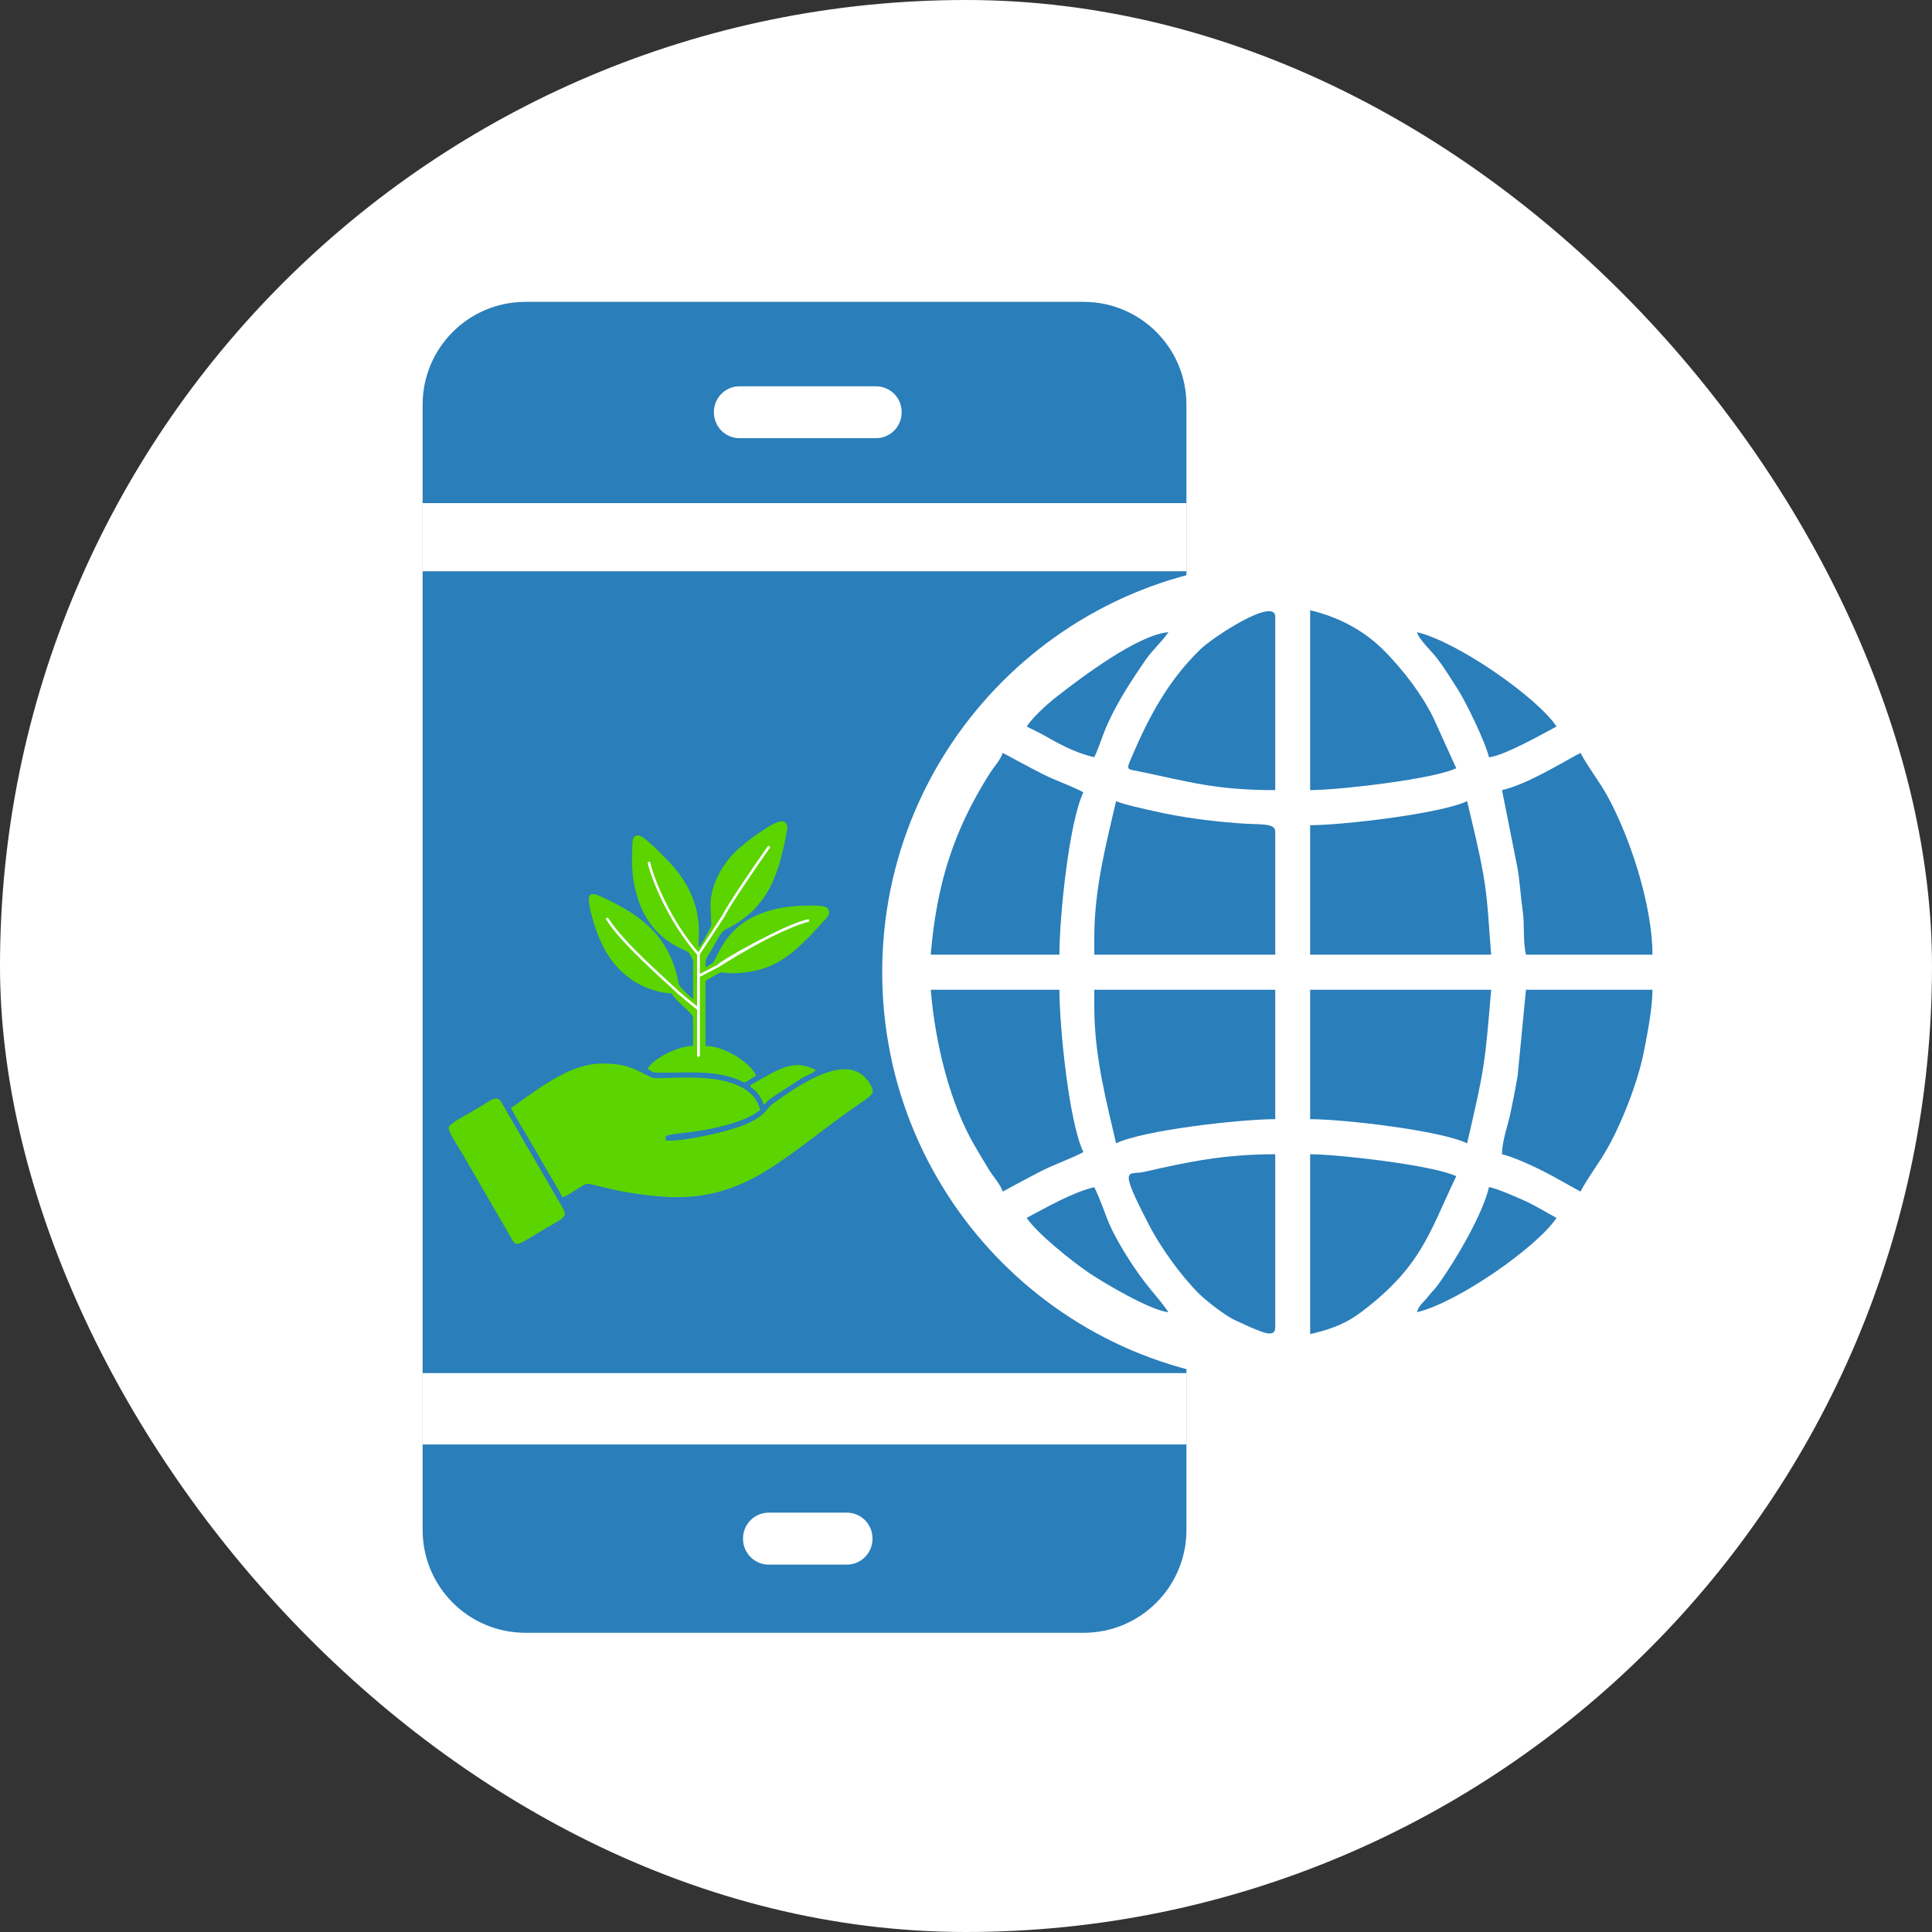 <svg width="32" height="32" viewBox="0 0 32 32" fill="none" xmlns="http://www.w3.org/2000/svg">
<rect x="0" y="0" width="32" height="32" fill="#333333" stroke="none"/>
<rect width="32" height="32" rx="16" fill="white"/>
<path d="M7 6.702C7 5.762 7.762 5 8.702 5H17.949C18.889 5 19.651 5.762 19.651 6.702V25.342C19.651 26.282 18.889 27.044 17.949 27.044H8.702C7.762 27.044 7 26.282 7 25.342V6.702Z" fill="#2A7EBA"/>
<path d="M7 8.333H19.651V9.462H7V8.333Z" fill="white"/>
<path d="M11.825 6.823C11.825 6.588 12.015 6.398 12.25 6.398H14.508C14.743 6.398 14.934 6.588 14.934 6.823V6.833C14.934 7.067 14.743 7.258 14.508 7.258H12.25C12.015 7.258 11.825 7.067 11.825 6.833V6.823Z" fill="white"/>
<path d="M12.307 25.48C12.307 25.245 12.498 25.054 12.732 25.054H14.026C14.261 25.054 14.451 25.245 14.451 25.48V25.489C14.451 25.724 14.261 25.915 14.026 25.915H12.732C12.498 25.915 12.307 25.724 12.307 25.489V25.48Z" fill="white"/>
<path d="M7 22.743H19.651V23.925H7V22.743Z" fill="white"/>
<path d="M28.174 16.102C28.174 19.858 25.138 22.904 21.393 22.904C17.648 22.904 14.612 19.858 14.612 16.102C14.612 12.346 17.648 9.301 21.393 9.301C25.138 9.301 28.174 12.346 28.174 16.102Z" fill="white"/>
<g clip-path="url(#clip0_788_1740)">
<path fill-rule="evenodd" clip-rule="evenodd" d="M18.125 15.521V15.812H21.122V13.777C21.122 13.625 20.896 13.665 20.506 13.635C20.226 13.613 20.042 13.593 19.788 13.558C19.557 13.526 19.349 13.487 19.115 13.435C18.959 13.401 18.593 13.32 18.486 13.269C18.332 13.935 18.125 14.708 18.125 15.521Z" fill="#2A7EBA"/>
<path fill-rule="evenodd" clip-rule="evenodd" d="M18.125 16.684C18.125 17.497 18.332 18.271 18.486 18.937C18.939 18.718 20.546 18.537 21.122 18.537V16.393H18.125V16.684Z" fill="#2A7EBA"/>
<path fill-rule="evenodd" clip-rule="evenodd" d="M21.7 13.668V15.812H24.698C24.662 15.383 24.645 14.91 24.569 14.488C24.488 14.032 24.395 13.678 24.3 13.269C23.865 13.479 22.224 13.668 21.7 13.668Z" fill="#2A7EBA"/>
<path fill-rule="evenodd" clip-rule="evenodd" d="M21.7 18.537C22.259 18.537 23.86 18.724 24.3 18.937C24.588 17.695 24.595 17.637 24.698 16.393H21.7V18.537Z" fill="#2A7EBA"/>
<path fill-rule="evenodd" clip-rule="evenodd" d="M24.878 19.118C25.064 19.162 25.37 19.302 25.546 19.391C25.771 19.504 25.971 19.626 26.178 19.736C26.302 19.5 26.475 19.28 26.61 19.044C26.863 18.602 27.127 17.927 27.229 17.414C27.286 17.125 27.37 16.693 27.37 16.393H25.275L25.137 17.816C25.098 18.047 25.062 18.227 25.014 18.455C24.975 18.641 24.878 18.898 24.878 19.118Z" fill="#2A7EBA"/>
<path fill-rule="evenodd" clip-rule="evenodd" d="M15.416 15.812H17.547C17.547 15.207 17.703 13.628 17.944 13.123C17.73 13.009 17.5 12.937 17.27 12.821C17.027 12.698 16.833 12.589 16.608 12.47C16.581 12.571 16.462 12.704 16.398 12.803C15.803 13.74 15.514 14.628 15.416 15.812Z" fill="#2A7EBA"/>
<path fill-rule="evenodd" clip-rule="evenodd" d="M16.608 19.736C16.826 19.62 17.011 19.516 17.246 19.397C17.483 19.277 17.724 19.199 17.944 19.082C17.698 18.565 17.547 16.963 17.547 16.393H15.416C15.491 17.294 15.738 18.302 16.167 19.017C16.244 19.145 16.305 19.253 16.384 19.38C16.449 19.484 16.581 19.633 16.608 19.736Z" fill="#2A7EBA"/>
<path fill-rule="evenodd" clip-rule="evenodd" d="M24.878 13.087L25.137 14.389C25.172 14.598 25.185 14.832 25.219 15.069C25.258 15.333 25.22 15.575 25.275 15.812H27.37C27.37 15 26.999 13.864 26.623 13.184C26.479 12.923 26.309 12.718 26.178 12.47C25.825 12.658 25.295 12.989 24.878 13.087Z" fill="#2A7EBA"/>
<path fill-rule="evenodd" clip-rule="evenodd" d="M21.122 21.988V19.118C20.284 19.118 19.687 19.241 18.955 19.409C18.691 19.47 18.507 19.276 19.027 20.281C19.229 20.673 19.563 21.133 19.866 21.435C19.974 21.542 20.306 21.8 20.451 21.864C20.584 21.923 20.692 21.979 20.802 22.021C20.913 22.063 21.122 22.161 21.122 21.988Z" fill="#2A7EBA"/>
<path fill-rule="evenodd" clip-rule="evenodd" d="M21.122 13.087V10.217C21.122 9.878 20.095 10.549 19.885 10.752C19.34 11.28 19.022 11.885 18.729 12.575C18.65 12.762 18.668 12.736 18.895 12.783C19.698 12.949 20.133 13.087 21.122 13.087Z" fill="#2A7EBA"/>
<path fill-rule="evenodd" clip-rule="evenodd" d="M21.7 13.087C22.15 13.087 23.736 12.909 24.12 12.724L23.735 11.876C23.537 11.482 23.239 11.096 22.937 10.789C22.605 10.451 22.185 10.222 21.7 10.108V13.087Z" fill="#2A7EBA"/>
<path fill-rule="evenodd" clip-rule="evenodd" d="M21.7 22.097C22.058 22.014 22.297 21.922 22.557 21.724C23.544 20.974 23.667 20.43 24.12 19.482C23.735 19.296 22.138 19.118 21.7 19.118V22.097Z" fill="#2A7EBA"/>
<path fill-rule="evenodd" clip-rule="evenodd" d="M17.005 20.172C17.177 20.43 17.759 20.895 18.045 21.088C18.272 21.242 19.062 21.71 19.353 21.734C19.174 21.467 18.977 21.31 18.659 20.797C18.286 20.195 18.343 20.122 18.125 19.663C17.764 19.748 17.31 20.01 17.005 20.172Z" fill="#2A7EBA"/>
<path fill-rule="evenodd" clip-rule="evenodd" d="M17.005 12.033C17.093 12.08 17.174 12.113 17.27 12.167C17.539 12.319 17.79 12.464 18.125 12.542C18.21 12.363 18.264 12.165 18.353 11.973C18.532 11.586 18.737 11.277 18.976 10.928C19.088 10.765 19.253 10.621 19.353 10.471C18.843 10.514 17.917 11.216 17.495 11.545C17.334 11.671 17.11 11.876 17.005 12.033Z" fill="#2A7EBA"/>
<path fill-rule="evenodd" clip-rule="evenodd" d="M24.662 12.542C24.907 12.521 25.559 12.152 25.781 12.033C25.458 11.548 24.136 10.627 23.47 10.471C23.503 10.596 23.7 10.768 23.816 10.922C23.934 11.078 24.044 11.259 24.149 11.422C24.281 11.628 24.604 12.292 24.662 12.542Z" fill="#2A7EBA"/>
<path fill-rule="evenodd" clip-rule="evenodd" d="M23.47 21.734C24.136 21.578 25.458 20.658 25.781 20.172C25.604 20.078 25.458 19.984 25.264 19.893C25.152 19.841 24.764 19.672 24.662 19.663C24.557 20.116 24.112 20.87 23.831 21.262C23.771 21.347 23.716 21.396 23.65 21.48C23.574 21.578 23.501 21.615 23.47 21.734Z" fill="#2A7EBA"/>
</g>
<g clip-path="url(#clip1_788_1740)">
<path fill-rule="evenodd" clip-rule="evenodd" d="M8.461 18.349C8.59 18.594 8.839 18.989 8.991 19.266C9.039 19.354 9.298 19.778 9.312 19.828C9.369 19.824 9.462 19.756 9.511 19.726C9.768 19.569 9.658 19.587 10.049 19.678C10.158 19.704 10.269 19.728 10.391 19.748C11.161 19.878 11.766 19.886 12.482 19.511C13.008 19.234 13.631 18.7 14.125 18.359C14.479 18.115 14.509 18.119 14.4 17.936C14.378 17.9 14.384 17.91 14.358 17.88L14.319 17.836C14.317 17.834 14.309 17.826 14.305 17.824C14.002 17.545 13.47 17.846 13.219 17.998C13.111 18.062 13.018 18.131 12.913 18.201C12.883 18.221 12.867 18.233 12.839 18.253C12.824 18.265 12.818 18.267 12.8 18.281C12.654 18.393 12.683 18.566 11.916 18.759C11.762 18.799 11.175 18.923 11.026 18.887V18.817C11.093 18.783 11.36 18.763 11.453 18.749C11.762 18.708 12.242 18.612 12.509 18.444C12.543 18.422 12.549 18.413 12.592 18.389C12.418 17.637 10.945 17.906 10.807 17.85C10.567 17.753 10.445 17.615 9.984 17.615C9.587 17.615 9.248 17.82 8.966 18L8.633 18.231C8.57 18.277 8.529 18.311 8.461 18.349Z" fill="#5CD400"/>
<path fill-rule="evenodd" clip-rule="evenodd" d="M11.768 14.999L11.782 15.318C11.78 15.356 11.637 15.609 11.6 15.661C11.592 15.675 11.584 15.683 11.576 15.691C11.546 15.559 11.691 15.069 11.248 14.471C11.155 14.343 11.052 14.244 10.941 14.13C10.89 14.078 10.65 13.837 10.573 13.837C10.478 13.837 10.478 13.923 10.476 13.96C10.459 14.329 10.459 14.559 10.571 14.903C10.799 15.591 11.337 15.717 11.4 15.771C11.422 15.789 11.471 15.88 11.475 15.902C11.485 15.94 11.479 16.072 11.479 16.12C11.479 16.263 11.479 16.407 11.479 16.548C11.441 16.522 11.305 16.387 11.269 16.345C11.232 16.299 11.234 16.251 11.22 16.189C11.072 15.565 10.71 15.225 10.14 14.939C9.788 14.764 9.666 14.69 9.814 15.213C9.946 15.681 10.146 16.046 10.559 16.287C10.684 16.359 10.927 16.453 11.123 16.453C11.194 16.588 11.479 16.784 11.479 16.853V17.324C11.196 17.324 10.759 17.579 10.726 17.711C10.868 17.745 10.68 17.767 11.026 17.767C11.44 17.767 11.845 17.729 12.227 17.884C12.304 17.916 12.314 17.946 12.375 17.91C12.418 17.882 12.48 17.834 12.523 17.822C12.478 17.651 12.033 17.324 11.685 17.324V16.271C11.685 16.227 11.764 16.205 11.853 16.15C11.973 16.074 11.948 16.12 12.098 16.12C12.745 16.12 13.057 15.867 13.425 15.494L13.583 15.322C13.656 15.235 13.732 15.189 13.732 15.109C13.732 14.993 13.581 14.999 13.415 14.999C12.021 14.999 11.92 15.863 11.797 15.954C11.764 15.978 11.722 15.998 11.685 16.024C11.685 15.829 11.703 15.888 11.819 15.673C12.051 15.24 11.944 15.534 12.45 15.105C12.503 15.061 12.523 15.025 12.567 14.975C12.848 14.658 12.96 14.17 13.037 13.745C13.053 13.667 13.018 13.602 12.948 13.602C12.806 13.602 12.329 13.957 12.177 14.11C11.95 14.337 11.768 14.662 11.768 14.999Z" fill="#5CD400"/>
<path fill-rule="evenodd" clip-rule="evenodd" d="M7.431 18.68C7.431 18.752 7.585 18.987 7.635 19.071C7.66 19.114 7.682 19.148 7.706 19.192L8.4 20.388C8.564 20.664 8.489 20.675 8.92 20.416C9.357 20.151 9.422 20.177 9.302 19.976L8.75 19.025C8.714 18.965 8.683 18.913 8.649 18.851L8.299 18.247C8.226 18.134 8.117 18.231 8.003 18.301C7.929 18.343 7.87 18.377 7.803 18.419C7.718 18.47 7.431 18.614 7.431 18.68Z" fill="#5CD400"/>
<path fill-rule="evenodd" clip-rule="evenodd" d="M12.426 17.974C12.44 18.024 12.448 18.014 12.484 18.042C12.513 18.066 12.529 18.081 12.551 18.111C12.59 18.165 12.628 18.215 12.646 18.293C12.705 18.277 12.658 18.277 12.745 18.211C12.782 18.183 12.81 18.165 12.85 18.137L13.283 17.856C13.346 17.818 13.476 17.773 13.512 17.725C13.249 17.585 13.065 17.631 12.788 17.77L12.426 17.974Z" fill="#5CD400"/>
<path fill-rule="evenodd" clip-rule="evenodd" d="M10.744 14.272C10.756 14.27 10.767 14.277 10.77 14.288C10.834 14.559 11.104 15.242 11.584 15.792L11.589 15.798V17.491H11.547V16.724C11.443 16.642 11.229 16.468 11.144 16.383C11.123 16.362 11.08 16.323 11.022 16.27C11.004 16.253 10.984 16.236 10.963 16.217C10.876 16.136 10.766 16.035 10.651 15.924C10.422 15.702 10.172 15.441 10.042 15.234C10.036 15.224 10.039 15.211 10.048 15.204C10.058 15.198 10.072 15.201 10.078 15.211C10.206 15.414 10.451 15.672 10.681 15.893C10.795 16.004 10.904 16.105 10.992 16.185C11.013 16.204 11.032 16.221 11.05 16.238C11.108 16.291 11.153 16.332 11.174 16.353C11.25 16.429 11.437 16.582 11.547 16.669V15.814C11.065 15.259 10.794 14.574 10.729 14.298C10.726 14.287 10.733 14.275 10.744 14.272Z" fill="white"/>
<path fill-rule="evenodd" clip-rule="evenodd" d="M12.744 14.016C12.753 14.023 12.756 14.036 12.749 14.046C12.645 14.194 12.482 14.428 12.333 14.651C12.183 14.875 12.047 15.086 11.996 15.189L11.995 15.191L11.589 15.812V16.133L11.862 15.991L11.879 15.983C11.894 15.968 11.922 15.948 11.958 15.924C11.997 15.898 12.047 15.867 12.105 15.832C12.221 15.763 12.371 15.679 12.529 15.596C12.606 15.556 12.686 15.515 12.765 15.476C13 15.358 13.229 15.259 13.395 15.223L13.404 15.265C13.26 15.296 13.026 15.396 12.784 15.514C12.734 15.54 12.684 15.566 12.633 15.592C12.348 15.743 12.071 15.911 11.903 16.018L11.901 16.02L11.882 16.029L11.881 16.029L11.589 16.181V17.484C11.589 17.496 11.58 17.506 11.568 17.506C11.556 17.506 11.547 17.496 11.547 17.484V15.8L11.959 15.168C12.012 15.063 12.149 14.85 12.297 14.628C12.447 14.404 12.61 14.169 12.714 14.021C12.721 14.012 12.734 14.01 12.744 14.016Z" fill="white"/>
</g>
<defs>
<clipPath id="clip0_788_1740">
<rect width="11.954" height="11.99" fill="white" transform="translate(15.416 10.108)"/>
</clipPath>
<clipPath id="clip1_788_1740">
<rect width="7.024" height="7.002" fill="white" transform="translate(7.431 13.602)"/>
</clipPath>
</defs>
</svg>
